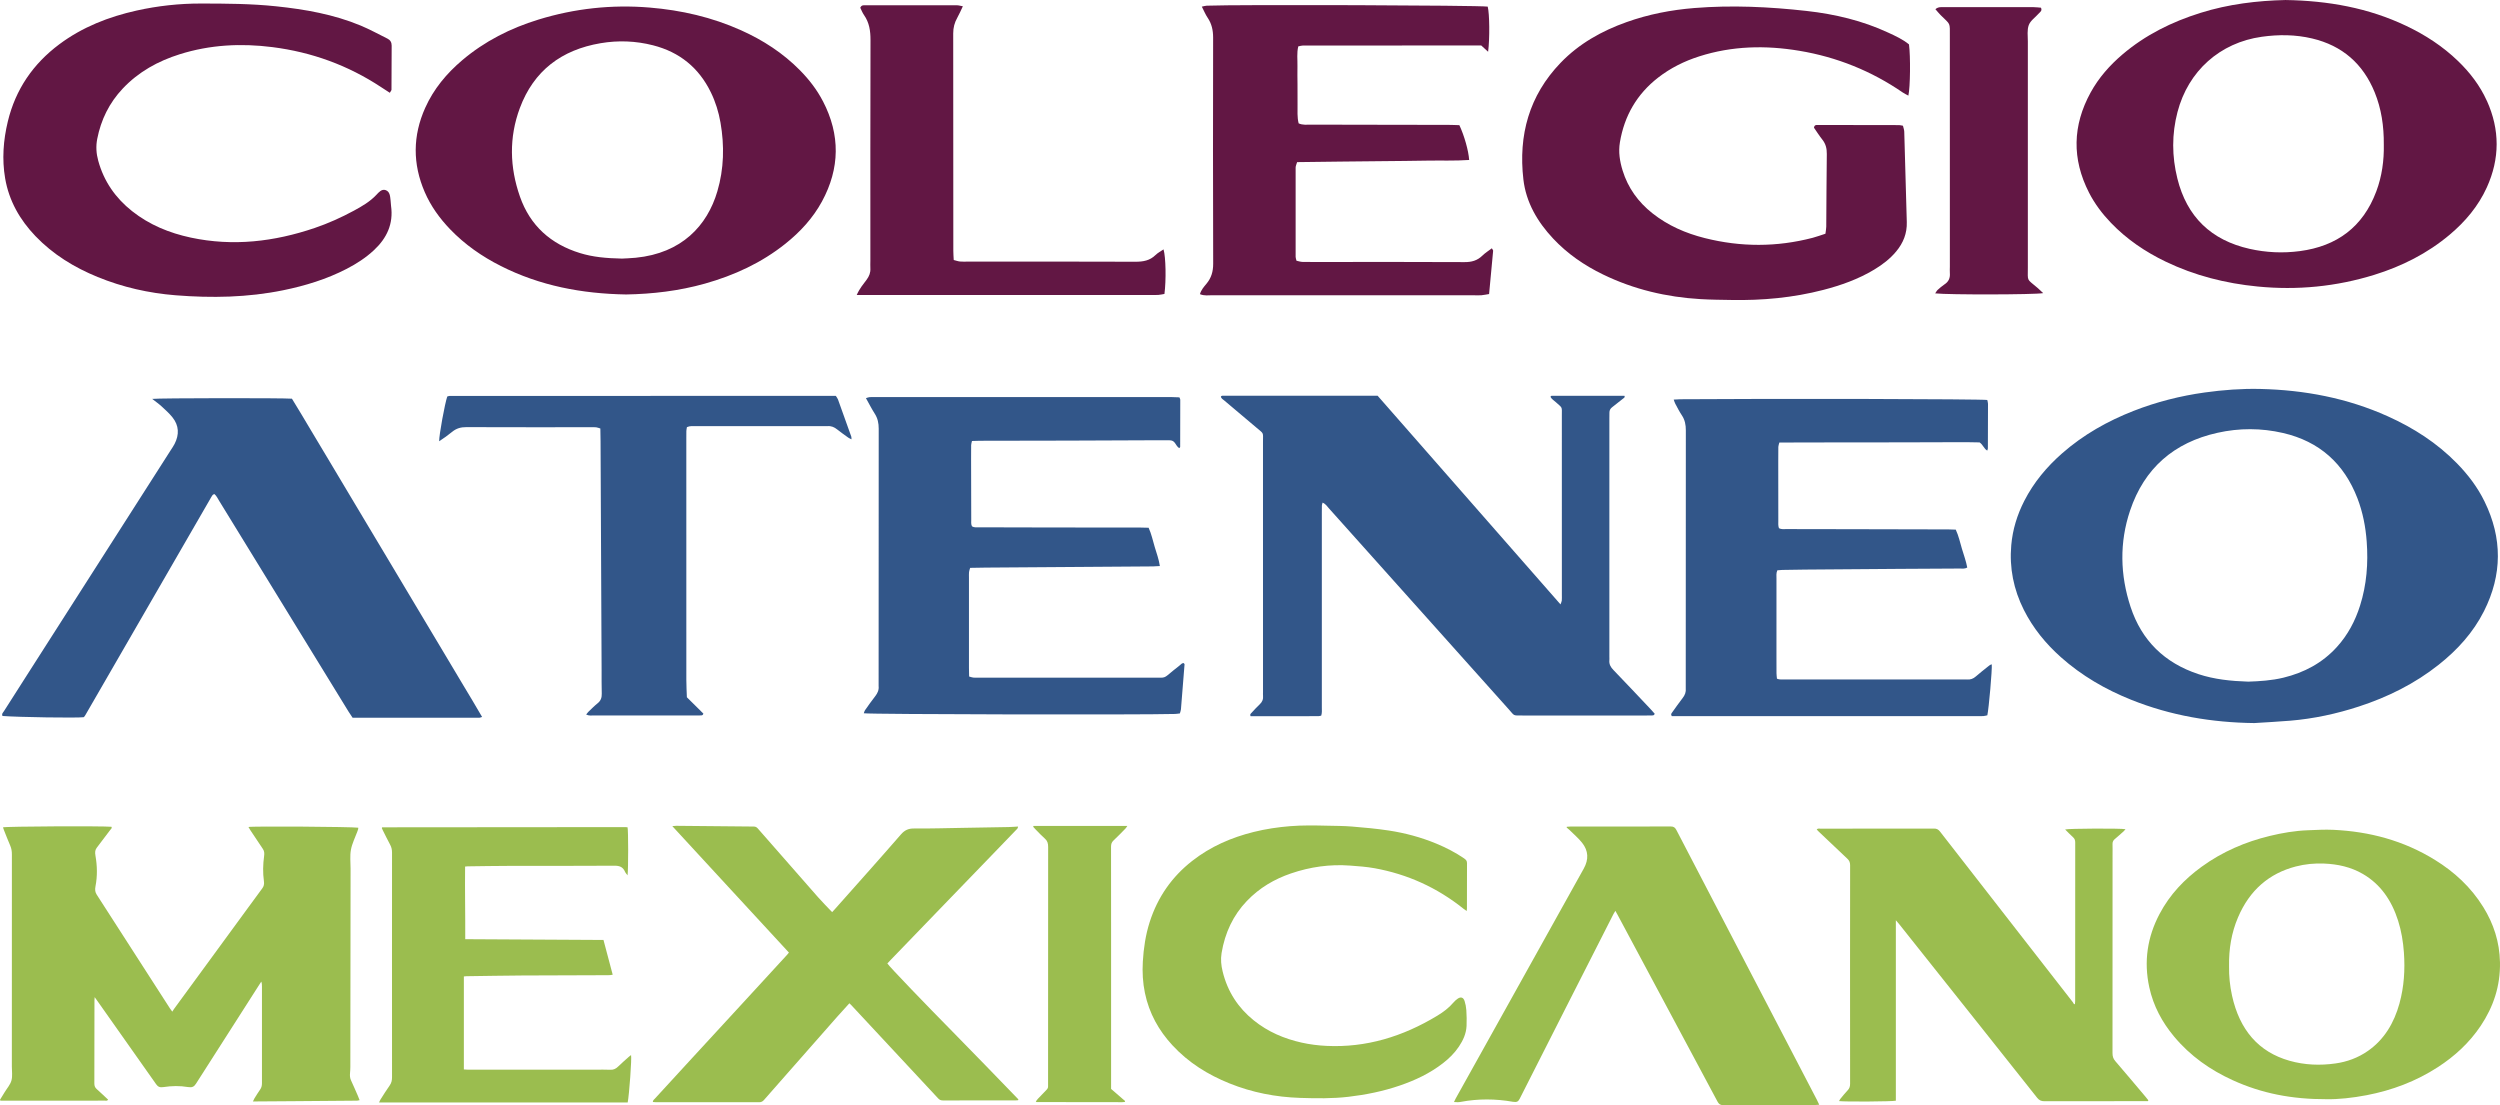 <?xml version="1.0" encoding="UTF-8"?>
<svg id="Capa_2" xmlns="http://www.w3.org/2000/svg" viewBox="0 0 1358.7 600.6">
  <defs>
    <style>
      .cls-1 {
        fill: #325689;
      }

      .cls-2 {
        fill: #621744;
      }

      .cls-3 {
        fill: #9bbd4f;
      }
    </style>
  </defs>
  <g id="Capa_1-2" data-name="Capa_1">
    <g>
      <path class="cls-2" d="M1351.61,54.87c7.04,15.66,7.03,31.34-.07,46.98-4.63,10.21-11.68,18.56-20.2,25.72-12.11,10.18-25.96,17.15-41,21.81-20.68,6.4-41.79,8.45-63.36,6.34-17.47-1.71-34.2-5.93-50.03-13.55-11.08-5.33-21.12-12.14-29.67-21.04-4.73-4.93-8.82-10.33-11.94-16.43-9.36-18.31-8.97-36.5.9-54.47,4.38-7.97,10.32-14.7,17.21-20.58,12.52-10.68,26.94-17.79,42.54-22.67,15.19-4.76,30.82-6.61,46.11-6.97,23.17.37,45.05,4.25,65.63,14.05,10.36,4.93,19.87,11.11,28.15,19.1,6.53,6.3,11.97,13.41,15.71,21.72ZM1291.45,104.08c3.12-8.31,4.26-17,4.1-25.38.09-10.16-1.31-19.59-4.98-28.59-6.34-15.5-17.6-25.32-33.95-29.2-9.07-2.15-18.21-2.21-27.37-.93-22.76,3.18-39.99,18.61-45.82,40.89-3.15,12.03-3.06,24.1-.08,36.13,5.16,20.82,18.35,33.52,39.21,38.23,9.03,2.04,18.17,2.46,27.37,1.24,20.18-2.67,34.3-13.16,41.52-32.4Z"/>
      <path class="cls-2" d="M1109.21,4.16c.84,1.72-.48,2.36-1.2,3.18-1.83,2.1-4.49,3.85-5.41,6.28-1,2.65-.51,5.9-.51,8.89-.02,40.97-.03,81.95,0,122.92,0,7.83-.8,5.83,5.22,10.99,1,.85,1.92,1.79,3.1,2.89-4.82.87-51.39.95-58.68.13.54-.76.84-1.43,1.34-1.88,1.19-1.06,2.4-2.14,3.73-3.01,2.26-1.47,3.13-3.49,2.91-6.12-.1-1.19,0-2.4,0-3.59,0-41.57,0-83.15-.01-124.72,0-8.32.51-6.4-5.01-11.92-.94-.94-1.77-1.99-2.84-3.2,1.64-1.41,3.28-1.11,4.78-1.11,12.19-.03,24.38-.02,36.58-.02,4,0,8-.03,11.99.02,1.37.01,2.75.2,4.01.29Z"/>
      <path class="cls-2" d="M1037.5,24.12c.87,6.55.7,23.29-.34,27.85-1.07-.59-2.11-1.05-3.02-1.68-17.05-11.72-35.81-19.27-56.19-22.68-18.37-3.08-36.6-2.69-54.49,3.04-8.05,2.58-15.53,6.28-22.24,11.48-11.59,8.99-18.42,20.79-20.83,35.21-.88,5.25-.07,10.34,1.48,15.36,2.93,9.46,8.48,17.11,16.2,23.22,8.45,6.69,18.1,10.87,28.48,13.48,19.56,4.92,39.12,4.94,58.65-.17,2.28-.6,4.5-1.44,6.89-2.21.18-1.49.44-2.64.45-3.79.11-13.19.12-26.37.3-39.55.04-2.94-.57-5.46-2.41-7.78-1.72-2.17-3.19-4.52-4.58-6.51.3-1.57,1.21-1.47,1.94-1.47,14.78,0,29.56.03,44.34.07.58,0,1.17.19,2.09.34.23,1.02.67,2.12.71,3.24.49,16.37.89,32.75,1.38,49.12.19,6.11-1.91,11.33-5.75,15.95-3.36,4.05-7.48,7.19-11.95,9.88-8.63,5.2-18.03,8.54-27.72,11.05-16.35,4.23-33.01,5.77-49.87,5.46-5.59-.1-11.19-.13-16.77-.46-18.54-1.08-36.31-5.28-53.06-13.41-10.14-4.92-19.33-11.23-27.08-19.5-8.55-9.12-14.73-19.66-16.17-32.12-2.79-24.03,3.09-45.6,20.21-63.39,10.04-10.44,22.36-17.33,35.88-22.14,11.91-4.25,24.23-6.63,36.83-7.65,20.39-1.64,40.73-.67,61,1.59,15.33,1.71,30.29,5.25,44.38,11.79,3.97,1.84,7.97,3.66,11.27,6.4Z"/>
      <path class="cls-2" d="M810.8,134.96c.38.71.72,1.04.69,1.33-.7,7.75-1.44,15.49-2.2,23.52-1.5.24-2.82.53-4.15.65-1.19.1-2.4.03-3.6.03-47.55,0-95.1,0-142.64-.03-2.12,0-4.32.43-6.75-.59.67-2.34,2.15-3.99,3.5-5.6,2.7-3.22,3.71-6.73,3.69-10.99-.13-40.96-.12-81.91-.03-122.87,0-3.95-.75-7.44-2.96-10.73-1.19-1.77-2.01-3.79-3.18-6.07,1.23-.25,1.94-.49,2.67-.52,16.77-.68,147.75-.23,152.71.51,1,3.89,1.14,17.42.21,24.53-1.3-1.19-2.42-2.22-3.73-3.41-32.19,0-64.54,0-96.89.02-.76,0-1.51.27-2.55.47-.89,3.61-.37,7.2-.45,10.74-.08,3.39.02,6.79.03,10.19,0,3.59-.03,7.19.02,10.79.05,3.35-.27,6.73.6,10.12,2.28,1.03,4.5.68,6.65.69,14.18.06,28.37.06,42.55.08,10.79.02,21.58.02,32.36.05,1.98,0,3.96.11,5.79.16,2.65,5.63,4.99,13.87,5.32,18.91-7.74.55-15.49.21-23.23.36-7.79.15-15.58.2-23.37.28-7.79.09-15.58.16-23.37.24-7.77.09-15.54.19-23.53.29-.33,1.15-.81,2.05-.81,2.96-.03,16.18-.02,32.36,0,48.55,0,.57.25,1.14.47,2.08,1.01.21,2.12.61,3.23.64,4.19.08,8.39.04,12.58.04,25.17,0,50.35-.07,75.52.07,3.85.03,6.96-.84,9.71-3.54,1.52-1.49,3.38-2.63,5.12-3.96Z"/>
      <path class="cls-2" d="M632.36,135.57c1.24,4.18,1.47,16.72.49,24.18-1.03.17-2.15.45-3.29.53-1.39.1-2.8.03-4.19.03h-159.75c1.67-3.76,3.68-5.99,5.42-8.36,1.37-1.86,2.13-3.79,1.99-6.11-.08-1.39,0-2.8,0-4.19,0-39.98-.05-79.95.07-119.92.01-4.95-.65-9.47-3.54-13.58-.88-1.26-1.43-2.76-2.02-3.95.69-1.54,1.79-1.33,2.71-1.34,16.59-.03,33.18-.03,49.77,0,.91,0,1.83.3,3.27.55-1.14,2.36-1.96,4.36-3.02,6.22-1.51,2.67-2.23,5.41-2.22,8.53.07,39.37.05,78.75.06,118.12,0,1.59.13,3.17.22,5.03,1.2.3,2.29.71,3.41.82,1.38.14,2.79.05,4.19.05,30.38,0,60.76-.06,91.14.07,4.22.02,7.84-.62,10.94-3.65,1.23-1.2,2.83-2.02,4.35-3.07Z"/>
      <path class="cls-2" d="M447.26,55.03c9.46,18.24,9.25,36.44-.54,54.47-4.94,9.08-11.83,16.54-19.88,22.97-13,10.38-27.79,17.18-43.72,21.67-14.12,3.98-28.57,5.66-42.83,5.9-24.05-.4-46.82-4.72-68.12-15.48-10.24-5.17-19.55-11.65-27.53-19.95-5.72-5.96-10.5-12.58-13.79-20.18-6.63-15.32-6.58-30.64.27-45.88,4.59-10.22,11.59-18.61,20.07-25.8,12.22-10.37,26.26-17.44,41.49-22.12,19.68-6.04,39.79-8.23,60.37-6.52,17.28,1.43,33.9,5.25,49.73,12.36,11.95,5.37,22.79,12.39,32.03,21.77,4.94,5.02,9.2,10.54,12.44,16.8ZM389.87,103.98c3.61-12.3,3.88-24.77,1.71-37.33-.99-5.73-2.69-11.24-5.25-16.48-6.52-13.38-17.03-21.88-31.41-25.55-9.41-2.4-18.94-2.77-28.51-1.14-21.17,3.59-36.31,14.89-43.89,35.26-5.93,15.95-5.53,32.13.05,48.09,5.53,15.82,16.77,25.84,32.7,30.73,6.93,2.13,14.07,2.8,22.75,2.98,1.51-.09,4.51-.17,7.49-.46,24.98-2.46,38.87-17.43,44.35-36.08Z"/>
      <path class="cls-2" d="M210.53,20.96c1.58.78,2.34,2.05,2.33,3.85-.04,7.99-.04,15.98-.1,23.97,0,.34-.35.67-.9,1.65-1.77-1.15-3.27-2.1-4.75-3.08-17.98-11.87-37.68-19.02-59.05-21.74-17.07-2.17-33.9-1.31-50.37,3.87-11.81,3.71-22.39,9.54-30.97,18.64-7.34,7.77-11.86,16.97-13.89,27.41-.77,3.98-.53,7.9.56,11.85,3.08,11.21,9.36,20.21,18.39,27.37,9.44,7.47,20.28,11.9,31.95,14.39,22.92,4.89,45.28,2.23,67.25-5.22,7.39-2.51,14.49-5.71,21.35-9.42,4.4-2.38,8.7-4.87,12.2-8.58,1.33-1.41,2.89-3.32,5.02-2.6,2.4.81,2.46,3.38,2.71,5.57.11,1,.12,2,.26,2.99,1.38,9.77-2.29,17.57-9.31,24.1-4.42,4.12-9.44,7.36-14.79,10.13-10.91,5.63-22.53,9.19-34.51,11.64-19.34,3.95-38.85,4.29-58.46,2.73-14.65-1.17-28.8-4.38-42.4-9.94-12.71-5.2-24.23-12.24-33.8-22.23-8.49-8.87-14.38-19.21-16.46-31.38-1.77-10.36-1-20.72,1.46-30.92,4.19-17.4,13.72-31.32,28.02-41.97,12.56-9.36,26.81-14.92,41.97-18.3,11.54-2.57,23.24-3.84,35.07-3.82,13.59.02,27.18.08,40.71,1.5,15.74,1.65,31.27,4.36,45.98,10.47,4.96,2.07,9.7,4.69,14.52,7.07Z"/>
    </g>
    <g>
      <path class="cls-1" d="M1350.29,272.54c9.75,19.89,9.68,39.81-.28,59.59-5.88,11.68-14.51,21.13-24.7,29.2-12.99,10.28-27.6,17.52-43.29,22.64-12.13,3.96-24.54,6.64-37.27,7.71-6.52.55-13.06.87-19.6,1.29-23.04-.27-45.38-4.04-66.82-12.63-14.03-5.62-26.95-13.08-38.27-23.17-8.26-7.36-15.16-15.8-20.15-25.73-5.56-11.07-7.91-22.8-6.83-35.14.74-8.5,3.21-16.53,7.1-24.13,5.13-10.01,12.19-18.47,20.61-25.85,11.5-10.08,24.61-17.47,38.79-23.02,12.48-4.88,25.38-8.15,38.66-10,10-1.39,20.05-2.15,30.13-1.92,24.04.56,47.29,4.94,69.33,14.86,14.03,6.31,26.78,14.5,37.59,25.55,6.03,6.16,11.2,12.98,15,20.74ZM1282.66,329.09c3.58-11.32,4.47-22.95,3.6-34.71-.59-8.06-2.12-15.96-5.03-23.54-7.27-18.92-20.67-30.95-40.45-35.52-11.81-2.73-23.77-2.74-35.59-.11-23.63,5.25-39.81,19.23-47.54,42.29-5.83,17.38-5.42,35,.27,52.32,6.02,18.32,18.49,30.48,36.86,36.55,8.7,2.87,17.68,3.78,27.07,4.09,6.24-.21,12.77-.61,19.16-2.16,11.28-2.74,21.14-7.98,29.02-16.65,5.95-6.54,9.98-14.17,12.63-22.55Z"/>
      <path class="cls-1" d="M1082.49,361.1c.25,2.81-1.57,23.7-2.41,27.65-.62.13-1.32.35-2.04.41-.87.08-1.76.03-2.64.03-54.3,0-108.59,0-162.89,0-1.37,0-2.74,0-3.93,0-.66-.93-.2-1.44.15-1.93,1.91-2.66,3.78-5.35,5.79-7.94,1.23-1.58,1.86-3.24,1.65-5.23-.05-.5,0-1,0-1.51,0-46.23-.02-92.46.05-138.7,0-3.01-.49-5.67-2.18-8.19-1.33-1.98-2.41-4.13-3.54-6.24-.34-.62-.52-1.33-.88-2.28,1.42-.08,2.52-.18,3.63-.19,52.16-.4,163.5-.14,166.79.4.13.65.4,1.37.4,2.08,0,8.06-.03,16.12-.07,24.19,0,.34-.18.68-.35,1.25-1.81-1.05-2.22-3.14-4.15-4.46-8.65-.25-17.69-.04-26.74-.07-9.2-.03-18.39.04-27.59.06-9.07.01-18.14,0-27.21.02-9.05.02-18.1,0-27.29.06-.23.96-.53,1.66-.55,2.36-.06,2.77-.04,5.54-.04,8.31,0,10.58.01,21.16.03,31.75,0,1.36-.16,2.75.35,4.15,1.35.7,2.75.47,4.1.47,11.59.04,23.18.04,34.77.06,17.76.03,35.52.07,53.29.12,1.25,0,2.5.07,3.93.12,1.58,3.4,2.33,6.96,3.36,10.42,1,3.34,2.22,6.63,2.88,10.16-1.43.86-2.85.55-4.18.56-10.83.08-21.67.11-32.5.18-17.13.11-34.27.25-51.4.39-4.16.03-8.31.11-12.47.19-.86.01-1.71.13-2.65.2-.72,1.55-.47,3.08-.48,4.55-.02,13.86-.01,27.72-.01,41.57,0,3.28-.02,6.55.02,9.83.01.97.16,1.95.25,2.97,1.5.6,2.89.41,4.25.41,10.33.02,20.66.01,30.99.01h65c1.01,0,2.02-.07,3.02.01,1.87.16,3.39-.39,4.82-1.65,2.16-1.92,4.48-3.67,6.73-5.5.57-.46,1.14-.95,1.93-1.08Z"/>
      <path class="cls-1" d="M899.29,387.92c-.3,1.01-1.01.88-1.6.91-.88.05-1.76.03-2.64.03-22.55,0-45.11.01-67.66,0-5.29,0-4.13.3-7.37-3.32-32.6-36.42-65.19-72.86-97.79-109.28-.96-1.07-1.75-2.4-3.44-3.1-.17.71-.36,1.16-.37,1.61-.05,1.26-.03,2.52-.03,3.78,0,35.28,0,70.55,0,105.83,0,1.48.18,3-.33,4.55-.57.11-1.05.29-1.52.29-12.32.01-24.65.01-36.87.01-.52-.96.09-1.37.49-1.8,1.46-1.57,2.89-3.17,4.46-4.63,1.41-1.31,2.02-2.82,1.81-4.71-.07-.62-.01-1.26-.01-1.89,0-45.36,0-90.71-.01-136.07,0-5.41.61-4.16-3.46-7.63-5.86-4.97-11.76-9.9-17.62-14.87-.71-.61-1.72-1.04-1.79-2.19.26-.14.46-.36.67-.36,28.09-.02,56.18-.01,84.49-.01,33.02,37.63,66.01,75.35,99.4,113.41.37-1.04.66-1.55.7-2.08.09-1,.04-2.01.04-3.02,0-32.5.01-65.01-.01-97.51,0-5.13.49-3.88-3.33-7.35-1-.91-2.22-1.62-2.84-2.82.13-.25.17-.38.26-.46.08-.07.22-.12.33-.12,13.21,0,26.43,0,39.62,0,.4.93-.36,1.19-.79,1.54-1.96,1.58-3.93,3.15-5.93,4.68-.98.75-1.47,1.67-1.46,2.9.02,1.14-.03,2.27-.03,3.4,0,43.09,0,86.18,0,129.27,0,.63.06,1.26,0,1.89-.22,2.18.7,3.79,2.19,5.33,6.73,6.98,13.38,14.05,20.05,21.1.85.9,1.65,1.84,2.41,2.69Z"/>
      <path class="cls-1" d="M643.38,360.45c.15.21.42.41.4.58-.63,8.15-1.28,16.31-1.96,24.46-.06.72-.36,1.42-.58,2.24-.96.11-1.82.27-2.68.29-18.83.53-165.17.23-169.11-.37.22-.59.33-1.19.65-1.64,1.82-2.57,3.62-5.15,5.56-7.63,1.3-1.67,2.09-3.41,1.85-5.55-.05-.5,0-1.01,0-1.51,0-46.1-.02-92.2.05-138.3,0-3.01-.52-5.66-2.16-8.2-1.69-2.63-3.1-5.44-4.78-8.44.84-.24,1.38-.49,1.95-.54.87-.08,1.76-.03,2.64-.03,53.91,0,107.82,0,161.73,0,1.36,0,2.72.09,4.03.14.23.58.48.91.48,1.25,0,8.56-.01,17.12-.05,25.69,0,.18-.26.36-.5.67-1.1-.66-1.63-1.82-2.33-2.8-.73-1.03-1.66-1.47-2.88-1.47-2.02,0-4.03-.04-6.05-.03-16.25.06-32.49.15-48.74.2-16.12.05-32.25.05-48.37.09-1.37,0-2.73.08-4.28.12-.18.87-.44,1.57-.45,2.27-.05,2.52-.04,5.04-.03,7.56.02,10.96.04,21.92.08,32.87,0,1.24-.19,2.51.39,3.65,1.34.85,2.76.55,4.12.56,12.47.05,24.94.08,37.41.09,16.75.02,33.5.03,50.26.05,1.37,0,2.74.06,4.22.1,1.57,3.45,2.29,7.03,3.33,10.49.99,3.33,2.23,6.62,2.78,10.32-1.44.08-2.55.19-3.66.2-30.35.22-60.71.43-91.06.65-2.75.02-5.51.09-8.39.14-.24.9-.53,1.58-.6,2.29-.1,1-.04,2.01-.04,3.02,0,16.37,0,32.75,0,49.12,0,1.49.05,2.99.09,4.62.89.24,1.58.52,2.28.59,1,.09,2.01.04,3.02.04h96.36c.88,0,1.77-.04,2.64,0,1.33.07,2.43-.38,3.44-1.24,2.21-1.87,4.48-3.68,6.75-5.47.65-.52,1.19-1.34,2.2-1.18Z"/>
      <path class="cls-1" d="M462.67,237.37c.11.32.06.7.1,1.4-.73-.38-1.27-.58-1.73-.91-2.04-1.47-4.11-2.92-6.08-4.49-1.55-1.24-3.21-1.95-5.21-1.77-.63.05-1.26,0-1.89,0-23.18,0-46.36,0-69.54.01-1.61,0-3.27-.25-4.99.53-.11.69-.28,1.4-.31,2.12-.06,1.26-.02,2.52-.02,3.78,0,43.84,0,87.67.01,131.51,0,3.13.19,6.27.29,9.4,2.14,2.12,4.29,4.23,6.43,6.36.88.87,1.75,1.75,2.55,2.55-.3,1.04-1,.93-1.59.96-.88.04-1.76.03-2.64.03-18.39,0-36.78.01-55.17-.02-1.32,0-2.72.29-4.31-.49.51-.63.83-1.13,1.24-1.52,1.64-1.56,3.23-3.2,4.99-4.61,1.76-1.4,2.3-3.1,2.24-5.27-.13-4.15-.06-8.31-.08-12.47-.19-41.57-.38-83.14-.57-124.7-.01-2.26-.07-4.52-.11-6.9-.86-.25-1.54-.54-2.24-.63-.87-.11-1.76-.05-2.64-.05-22.67,0-45.35.04-68.02-.05-2.93-.01-5.35.68-7.62,2.53-2.21,1.81-4.54,3.49-7.09,5.15-.06-3.35,3.1-20.56,4.41-24.33.4-.1.88-.32,1.36-.32,69.91-.01,139.81-.01,209.82-.01.43.69.92,1.27,1.17,1.94,2.44,6.74,4.85,13.5,7.25,20.26Z"/>
      <path class="cls-1" d="M262,389.65c-.77.23-1.11.43-1.44.43-22.92.01-45.83.01-68.92.01-.77-1.16-1.56-2.28-2.27-3.44-23.39-38.09-46.77-76.19-70.15-114.28-.83-1.35-1.51-2.84-2.65-3.84-.38.11-.51.13-.62.19-.11.06-.2.14-.29.23-.09.08-.17.18-.25.28-.08.1-.14.2-.21.31-.07.11-.13.21-.2.32-.13.21-.26.43-.39.65-.13.22-.24.44-.37.66-22.6,39.14-45.21,78.28-67.82,117.42-.12.22-.26.43-.41.63-.07.1-.15.2-.24.29s-.17.18-.26.27c-3.61.49-35.59.01-44.14-.66-.62-1.14.31-1.88.8-2.65,4.04-6.38,8.12-12.75,12.19-19.11,26.11-40.84,52.22-81.69,78.33-122.54.75-1.17,1.55-2.3,2.18-3.53,2.6-5.06,2.46-10-1.16-14.5-1.72-2.14-3.8-4.01-5.84-5.89-1.47-1.36-3.13-2.51-5.17-4.11,3.58-.47,71.42-.53,75.96-.11,3.42,5.46,6.75,11.22,10.18,16.92,3.5,5.83,6.98,11.67,10.47,17.5,3.42,5.73,6.84,11.46,10.26,17.19,3.49,5.84,6.97,11.68,10.46,17.51,3.42,5.73,6.85,11.45,10.28,17.18,3.42,5.73,6.84,11.46,10.26,17.19,3.49,5.84,6.97,11.67,10.46,17.51,3.42,5.73,6.85,11.46,10.27,17.18,3.49,5.84,6.99,11.66,10.45,17.51,3.38,5.69,6.86,11.33,10.24,17.25Z"/>
    </g>
    <g>
      <path class="cls-3" d="M1358.69,522.93c.26,12.93-3.6,24.3-10.44,34.54-6.26,9.36-14.21,16.57-23.21,22.43-12.05,7.83-25.06,12.67-38.77,15.31-7.81,1.5-15.67,2.31-21.82,2.18-18.8.07-35.27-3.14-51.05-10.34-12.08-5.51-22.98-13.06-31.91-23.81-6.37-7.67-11.14-16.39-13.38-26.61-3.09-14.09-1.04-27.36,5.51-39.81,5.65-10.74,13.62-18.99,22.9-25.74,11.37-8.26,23.84-13.56,37.06-16.77,6.8-1.65,13.68-2.82,20.65-3.08,4.61-.17,9.24-.46,13.84-.24,19.54.91,38.18,5.75,55.39,16.43,10.36,6.43,19.38,14.61,26.16,25.56,5.58,9.01,8.85,18.9,9.07,29.96ZM1304.09,545.22c2.47-8.99,3.06-18.19,2.39-27.54-.43-5.93-1.38-11.71-3.16-17.31-3.54-11.11-9.63-19.87-19.16-25.4-6.58-3.82-13.69-5.33-21.03-5.64-5.2-.22-10.37.27-15.44,1.59-14.37,3.74-25.03,12.75-31.39,27.69-3.53,8.28-5.01,17.07-4.85,26.54-.09,5.19.44,10.64,1.62,15.99,4.12,18.62,14.39,30.57,31.19,35.35,8.26,2.35,16.64,2.66,25.05,1.47,6.27-.89,12.21-3.04,17.61-6.81,8.78-6.13,14.2-15.06,17.18-25.92Z"/>
      <path class="cls-3" d="M1167.57,597.96c-.09.23-.1.25-.19.49h-2.19c-18.05,0-36.1-.02-54.15.04-1.65,0-2.8-.49-3.91-1.9-10.73-13.6-21.53-27.14-32.31-40.7-14.26-17.93-28.52-35.87-42.78-53.8-.45-.56-.92-1.08-1.68-1.96v98.07c-1.54.48-27.71.65-30.86.22.25-.45.41-.86.67-1.18,1.33-1.6,2.63-3.25,4.05-4.74.96-1.01,1.27-2.09,1.27-3.53-.04-21.41-.03-42.82-.03-64.23,0-18.17-.02-36.34.04-54.51,0-1.59-.47-2.57-1.52-3.55-5.24-4.89-10.42-9.86-15.62-14.8-.33-.31-.64-.67-1.02-1.07.61-.71,1.33-.45,1.97-.46,10.2-.02,20.39-.01,30.59-.01s20.77.03,31.16-.03c1.38-.01,2.33.39,3.26,1.58,15.31,19.72,30.65,39.4,45.99,59.1,8.75,11.23,17.49,22.46,26.23,33.69.26.34.46.73.68,1.11q.23-.07.46-.13c.04-.52.13-1.04.13-1.55,0-28.73,0-57.47.03-86.2,0-1.24-.3-2.1-1.18-2.89-1.46-1.3-2.82-2.75-4.3-4.21,1.45-.56,30.53-.68,32.81-.16-.35.41-.6.77-.91,1.05-1.67,1.5-3.34,3.01-5.06,4.45-.71.59-1.13,1.53-1.09,2.52.07,1.82.02,3.65.02,5.48,0,36.06.01,72.12-.03,108.18,0,1.73.37,3.03,1.47,4.31,5.52,6.4,10.96,12.9,16.42,19.36.54.64,1.05,1.3,1.57,1.95Z"/>
      <path class="cls-3" d="M988.7,600.41c-.94.07-1.55.14-2.15.14-16.72,0-33.43-.02-50.15.05-1.48,0-2.25-.56-2.98-1.94-18.1-33.89-36.24-67.74-54.37-101.61-.32-.6-.66-1.19-1.13-2.02-.39.64-.71,1.11-.97,1.61-8.66,17.03-17.32,34.06-25.97,51.09-8.37,16.48-16.75,32.96-25.08,49.47-.76,1.51-1.6,1.96-3.72,1.59-9.36-1.65-18.88-1.72-28.22.05-1.55.29-2.04.17-3.75.08.4-.8.66-1.4.96-1.96,8.93-16.04,17.87-32.07,26.8-48.1,14.26-25.61,28.53-51.21,42.79-76.83,2.74-4.93,2.55-9.65-.92-14-2.04-2.56-4.55-4.66-6.85-6.95-.5-.49-1.04-.91-1.56-1.36.05-.19.06-.2.11-.39.61-.04,1.23-.11,1.85-.11,18.24,0,36.47.01,54.71-.04,1.46,0,2.24.5,2.98,1.91,12.87,24.81,25.79,49.58,38.71,74.37,12.57,24.11,25.13,48.22,37.69,72.34.4.76.74,1.55,1.24,2.61Z"/>
      <path class="cls-3" d="M795.89,466.68c.87.59,1.41,1.19,1.4,2.47-.06,8.24-.03,16.48-.04,24.71,0,.28-.06.55-.13,1.25-.7-.49-1.18-.78-1.62-1.13-14.53-11.67-30.72-18.89-48.35-22.1-4.42-.8-8.91-1.12-13.39-1.45-10.96-.82-21.71.69-32.19,4.28-8.94,3.07-17.08,7.79-23.95,14.98-7.39,7.73-11.88,17.2-13.72,28.3-.57,3.44-.22,6.7.58,9.99,2.71,11.13,8.55,19.82,16.86,26.53,7.82,6.32,16.65,10.02,26.06,12.13,4.47,1,8.98,1.56,13.54,1.78,21.51,1.04,41.42-5.03,60.2-16.4,3.25-1.97,6.27-4.21,8.83-7.22.69-.81,1.5-1.53,2.36-2.1,1.64-1.09,3.01-.63,3.65,1.36.5,1.57.83,3.26.94,4.92.18,2.86.26,5.75.12,8.61-.2,4.21-1.9,7.84-4.12,11.16-2.4,3.6-5.4,6.52-8.68,9.07-7.19,5.58-15.16,9.3-23.48,12.15-9.09,3.12-18.39,5-27.85,6.11-8.78,1.03-17.57.88-26.35.6-13.15-.43-26.02-2.89-38.44-7.91-11.54-4.67-22.13-11.14-30.99-20.75-7.31-7.93-12.59-17.24-14.9-28.42-1.15-5.57-1.46-11.21-1.13-16.96.43-7.35,1.5-14.52,3.71-21.46,4.42-13.86,12.29-24.8,23.04-33.23,10.13-7.96,21.47-12.8,33.5-15.8,6.55-1.63,13.17-2.61,19.87-3.15,6.7-.53,13.4-.41,20.11-.25,4.49.11,8.99.09,13.46.46,6.68.55,13.36,1.15,19.98,2.16,8.78,1.34,17.4,3.63,25.73,7.07,5.35,2.21,10.51,4.87,15.39,8.19Z"/>
      <path class="cls-3" d="M561.7,448.89h50.99c-.44.62-.68,1.07-1.01,1.4-2.15,2.19-4.27,4.42-6.5,6.49-1.04.96-1.35,1.99-1.35,3.45.04,15.84.03,31.69.03,47.53v84.05c2.6,2.25,5.14,4.45,7.61,6.59-.06.26-.07.34-.1.39-.03.05-.1.1-.15.11-.44.04-.88.11-1.32.11-15.51-.01-31.02-.03-46.54-.06-.09,0-.19-.15-.42-.33.36-.46.67-.95,1.06-1.36,1.56-1.65,3.12-3.3,4.71-4.9.6-.6,1-1.24.9-2.18-.04-.42,0-.84,0-1.27,0-42.88-.01-85.76.04-128.64,0-1.93-.4-3.3-1.78-4.5-1.74-1.51-3.32-3.26-4.97-4.91-.48-.48-.92-.99-1.38-1.49.08-.23.09-.24.17-.48Z"/>
      <path class="cls-3" d="M553.48,597.47c-.08.23-.08.25-.16.48-.51.03-1.02.1-1.53.1-13.11,0-26.22,0-39.33.02-1,0-1.78-.24-2.54-1.06-12.46-13.42-24.96-26.81-37.44-40.2-3.32-3.57-6.65-7.14-9.98-10.71-.27-.29-.57-.54-.88-.83-2.25,2.49-4.47,4.88-6.63,7.33-10.37,11.77-20.73,23.55-31.09,35.33-2.88,3.27-5.78,6.52-8.63,9.82-.75.87-1.52,1.29-2.64,1.29-18.81-.03-37.62-.02-56.43-.03-.44,0-.87-.06-1.39-.1,0-.97.68-1.36,1.13-1.85,6.82-7.45,13.65-14.89,20.49-22.32,8.97-9.74,17.94-19.48,26.91-29.23,8.1-8.81,16.2-17.63,24.3-26.45.35-.38.67-.8,1.13-1.35-21.04-22.87-42.1-45.57-63.38-68.73,1.04-.09,1.58-.17,2.11-.17,14.05.13,28.1.28,42.15.4.88.01,1.53.28,2.17,1.01,10.9,12.47,21.8,24.94,32.75,37.36,2.43,2.76,5.03,5.34,7.68,8.14.31-.33.8-.84,1.28-1.38,12.05-13.58,24.17-27.1,36.09-40.82,2.1-2.41,4.14-3.27,7.07-3.25,8.92.07,17.84-.2,26.76-.35,8.22-.14,16.45-.27,24.67-.43,1.69-.03,3.38-.18,5.17-.28-.04,1.1-.71,1.5-1.18,1.99-3.97,4.15-7.96,8.26-11.94,12.39-9.78,10.12-19.56,20.24-29.33,30.37-8.9,9.21-17.79,18.43-26.68,27.65-.65.67-1.28,1.35-1.9,2.01.81,1.48,21.8,23.24,35.54,37.17,11.97,12.13,23.78,24.44,35.66,36.68Z"/>
      <path class="cls-3" d="M342.97,573.42c.43,1.79-1,21.53-1.83,25.74h-135.12c.3-.64.48-1.15.75-1.57,1.65-2.58,3.27-5.2,5.03-7.68.97-1.37,1.27-2.78,1.26-4.47-.04-22.11-.02-44.22-.02-66.33,0-18.59-.01-37.18.02-55.77,0-1.53-.28-2.86-.99-4.19-1.4-2.59-2.69-5.26-4.02-7.9-.21-.42-.39-.85-.53-1.17.07-.23.07-.31.11-.36.04-.05.11-.09.16-.09,44.07-.04,88.13-.08,132.2-.11.37,0,.74.07,1.08.11.43,1.81.45,22.38,0,26.11-.55-.76-1.08-1.26-1.35-1.9-1.19-2.78-3.13-3.36-5.82-3.34-19,.14-37.99.05-56.99.09-7.59.01-15.18.16-22.78.25-.37,0-.74.06-1.36.12-.15,13.16.15,26.27.08,39.47,25.15.14,50.01.28,75.13.42,1.68,6.33,3.32,12.5,5.01,18.88-.69.11-1.16.24-1.63.25-1.58.03-3.17.03-4.75.03-14.31.05-28.62.06-42.92.15-10.06.07-20.12.25-30.18.39-.43,0-.86.07-1.41.12v50.55c.76.04,1.55.13,2.34.13,22.99,0,45.97,0,68.96,0,2.79,0,5.58-.1,8.36.04,1.65.08,2.89-.5,4.1-1.67,1.95-1.9,4.01-3.67,6.03-5.48.32-.29.69-.53,1.07-.82Z"/>
      <path class="cls-3" d="M194.61,595.84c.27.62.51,1.26.83,2.09-.47.09-.83.17-1.18.23-.11.02-.23.03-.35.03-11.39.09-22.79.19-34.17.28-6.65.05-13.3.09-19.94.14-.69,0-1.37,0-2.34,0,.37-.74.55-1.23.82-1.66,1.01-1.61,2.01-3.25,3.1-4.8.75-1.06,1-2.17.99-3.51-.02-17.46,0-34.93,0-52.39,0-.88,0-1.77-.36-2.77-.47.72-.94,1.44-1.4,2.16-11.38,17.78-22.77,35.55-34.11,53.36-1.04,1.63-2.11,2.17-4.36,1.79-4.4-.75-8.87-.66-13.28.02-1.96.3-2.99-.11-4-1.55-10.48-14.92-21.01-29.8-31.53-44.7-.54-.76-1.09-1.52-1.88-2.64-.06.87-.11,1.32-.11,1.76-.01,15.07,0,30.14-.06,45.21,0,1.35.39,2.22,1.31,3.03,2.07,1.84,4.08,3.78,6.16,5.71-.5.85-1.2.53-1.76.54-5.32.03-10.64.02-15.96.02H.23c-.1-.22-.13-.27-.23-.49.84-1.37,1.69-2.74,2.53-4.12,1.28-2.1,3.03-4.03,3.69-6.35.65-2.31.22-5.01.22-7.55,0-38.45,0-76.9.02-115.35,0-1.65-.22-3.17-.87-4.68-1.21-2.79-2.3-5.64-3.43-8.46-.2-.5-.36-1.03-.54-1.54,1.43-.55,54.15-.8,59.03-.31.3.87-.4,1.26-.76,1.74-2.38,3.2-4.78,6.39-7.22,9.53-.94,1.21-1.15,2.43-.79,4.43.97,5.49,1.1,11.14.02,16.61-.39,1.98-.16,3.27.67,4.57,13.27,20.6,26.52,41.22,39.79,61.82.32.5.69.96,1.27,1.76.39-.6.66-1.07.97-1.49,13.42-18.35,26.85-36.7,40.27-55.05,2.56-3.49,5.09-7.01,7.68-10.47.84-1.12,1.12-2.24.88-3.95-.63-4.48-.52-9.04.1-13.52.23-1.63.11-2.8-.67-3.95-2.29-3.36-4.54-6.77-6.79-10.17-.36-.55-.68-1.13-1.04-1.74,1.68-.53,56.48-.15,59.69.38-.02.26,0,.55-.07.8-.13.47-.31.92-.48,1.38-1.19,3.26-2.83,6.41-3.45,9.8-.61,3.32-.19,6.87-.19,10.32-.04,35.92-.08,71.84-.13,107.75,0,1.11-.07,2.22-.17,3.33-.12,1.36-.06,2.64.53,3.91,1.34,2.87,2.58,5.8,3.86,8.71Z"/>
    </g>
  </g>
</svg>